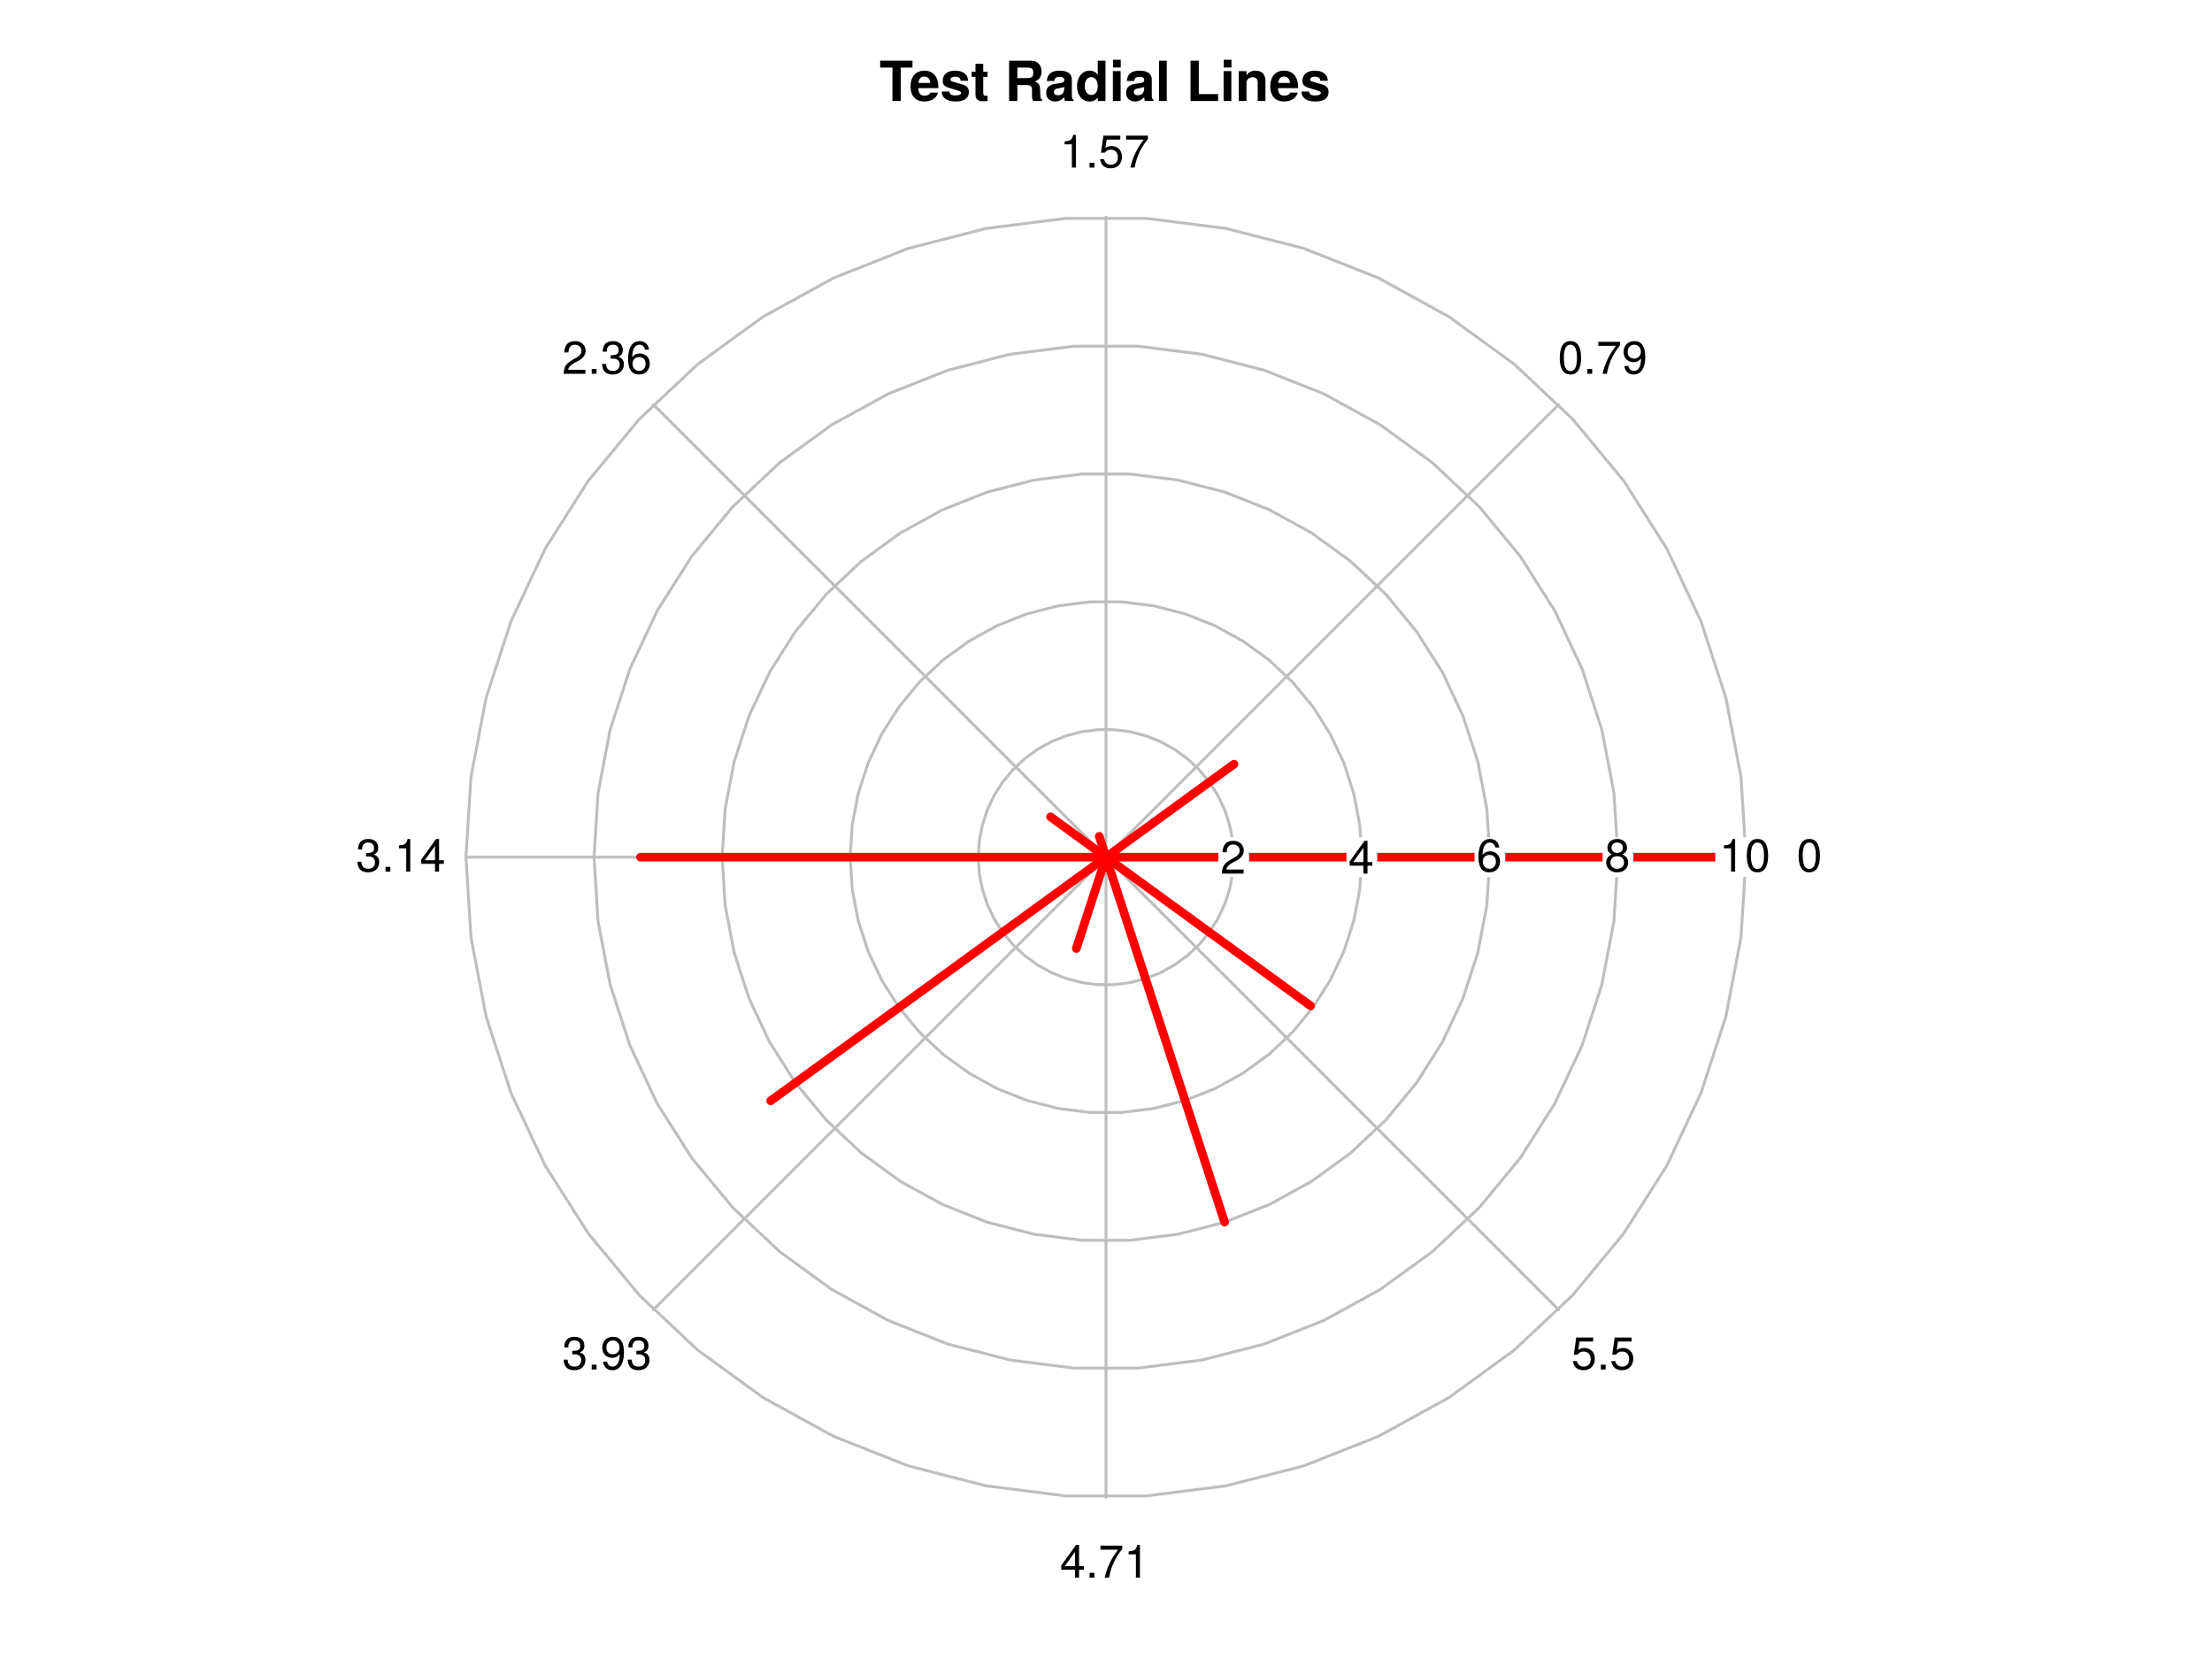 <?xml version="1.0" encoding="UTF-8"?>
<svg xmlns="http://www.w3.org/2000/svg" xmlns:xlink="http://www.w3.org/1999/xlink" width="576pt" height="432pt" viewBox="0 0 576 432" version="1.1">
<defs>
<g>
<symbol overflow="visible" id="glyph0-0">
<path style="stroke:none;" d=""/>
</symbol>
<symbol overflow="visible" id="glyph0-1">
<path style="stroke:none;" d="M 8.609 -8.703 L 8.609 -10.5 L 0.203 -10.5 L 0.203 -8.703 L 3.391 -8.703 L 3.391 0 L 5.547 0 L 5.547 -8.703 Z M 8.609 -8.703 "/>
</symbol>
<symbol overflow="visible" id="glyph0-2">
<path style="stroke:none;" d="M 7.562 -3.594 C 7.562 -6.281 6.203 -7.906 3.922 -7.906 C 1.688 -7.906 0.312 -6.391 0.312 -3.781 C 0.312 -1.297 1.672 0.125 3.875 0.125 C 5.625 0.125 7.031 -0.656 7.484 -2.188 L 5.484 -2.188 C 5.312 -1.625 4.688 -1.406 3.953 -1.406 C 3 -1.406 2.391 -1.844 2.328 -3.359 L 7.547 -3.359 Z M 5.453 -4.703 L 2.359 -4.703 C 2.5 -5.781 3 -6.375 3.891 -6.375 C 4.75 -6.375 5.359 -5.812 5.453 -4.703 Z M 5.453 -4.703 "/>
</symbol>
<symbol overflow="visible" id="glyph0-3">
<path style="stroke:none;" d="M 7.484 -2.312 L 7.484 -2.406 C 7.484 -3.297 6.984 -3.969 5.969 -4.266 L 3.422 -5 C 2.859 -5.156 2.703 -5.281 2.703 -5.609 C 2.703 -6.031 3.172 -6.328 3.875 -6.328 C 4.844 -6.328 5.312 -5.984 5.328 -5.266 L 7.281 -5.266 C 7.25 -6.922 5.984 -7.906 3.891 -7.906 C 1.922 -7.906 0.688 -6.922 0.688 -5.312 C 0.688 -4.359 0.953 -3.844 2.391 -3.406 L 4.797 -2.656 C 5.297 -2.5 5.469 -2.328 5.469 -2.125 C 5.469 -1.641 4.906 -1.453 3.969 -1.453 C 3.047 -1.453 2.562 -1.625 2.391 -2.469 L 0.422 -2.469 C 0.469 -0.766 1.734 0.125 4.094 0.125 C 6.281 0.125 7.484 -0.734 7.484 -2.312 Z M 7.484 -2.312 "/>
</symbol>
<symbol overflow="visible" id="glyph0-4">
<path style="stroke:none;" d="M 4.344 0 L 4.344 -1.406 C 4.141 -1.391 4.016 -1.375 3.875 -1.375 C 3.344 -1.375 3.219 -1.531 3.219 -2.219 L 3.219 -6.281 L 4.344 -6.281 L 4.344 -7.625 L 3.219 -7.625 L 3.219 -9.703 L 1.203 -9.703 L 1.203 -7.625 L 0.203 -7.625 L 0.203 -6.281 L 1.203 -6.281 L 1.203 -1.672 C 1.203 -0.453 1.844 0.062 3.172 0.062 C 3.609 0.062 3.969 0.016 4.344 0 Z M 4.344 0 "/>
</symbol>
<symbol overflow="visible" id="glyph0-5">
<path style="stroke:none;" d=""/>
</symbol>
<symbol overflow="visible" id="glyph0-6">
<path style="stroke:none;" d="M 9.75 0 L 9.75 -0.391 C 9.422 -0.578 9.297 -0.797 9.297 -1.25 C 9.234 -4.344 9.172 -4.5 7.844 -5.078 C 9.016 -5.531 9.609 -6.375 9.609 -7.672 C 9.609 -9.297 8.641 -10.5 6.781 -10.5 L 1.156 -10.5 L 1.156 0 L 3.312 0 L 3.312 -4.156 L 5.797 -4.156 C 6.734 -4.156 7.125 -3.781 7.125 -2.906 L 7.109 -1.797 C 7.109 -0.828 7.156 -0.5 7.438 0 Z M 7.453 -7.359 C 7.453 -6.422 7.141 -5.969 5.922 -5.969 L 3.312 -5.969 L 3.312 -8.703 L 5.922 -8.703 C 7.109 -8.703 7.453 -8.266 7.453 -7.359 Z M 7.453 -7.359 "/>
</symbol>
<symbol overflow="visible" id="glyph0-7">
<path style="stroke:none;" d="M 7.547 0 L 7.547 -0.25 C 7.188 -0.578 7.094 -0.797 7.094 -1.203 L 7.094 -5.516 C 7.094 -7.109 6 -7.906 3.906 -7.906 C 1.797 -7.906 0.703 -7.016 0.578 -5.219 L 2.516 -5.219 C 2.625 -6.016 2.953 -6.281 3.953 -6.281 C 4.719 -6.281 5.109 -6.016 5.109 -5.5 C 5.109 -4.688 4.516 -4.766 3.5 -4.594 L 2.688 -4.453 C 1.156 -4.172 0.406 -3.516 0.406 -2.109 C 0.406 -0.594 1.469 0.125 2.766 0.125 C 3.625 0.125 4.422 -0.25 5.125 -0.984 C 5.125 -0.578 5.172 -0.234 5.359 0 Z M 5.109 -3.328 C 5.109 -2.156 4.531 -1.5 3.516 -1.5 C 2.844 -1.5 2.422 -1.75 2.422 -2.328 C 2.422 -2.922 2.734 -3.141 3.578 -3.297 L 4.266 -3.422 C 4.797 -3.531 4.891 -3.562 5.109 -3.672 Z M 5.109 -3.328 "/>
</symbol>
<symbol overflow="visible" id="glyph0-8">
<path style="stroke:none;" d="M 7.844 0 L 7.844 -10.5 L 5.828 -10.5 L 5.828 -6.766 C 5.328 -7.547 4.656 -7.906 3.688 -7.906 C 1.828 -7.906 0.422 -6.219 0.422 -3.875 C 0.422 -1.672 1.625 0.125 3.688 0.125 C 4.656 0.125 5.328 -0.234 5.828 -0.891 L 5.828 0 Z M 5.828 -3.844 C 5.828 -2.438 5.141 -1.562 4.141 -1.562 C 3.125 -1.562 2.438 -2.453 2.438 -3.875 C 2.438 -5.312 3.125 -6.219 4.141 -6.219 C 5.156 -6.219 5.828 -5.328 5.828 -3.844 Z M 5.828 -3.844 "/>
</symbol>
<symbol overflow="visible" id="glyph0-9">
<path style="stroke:none;" d="M 2.984 0 L 2.984 -7.781 L 0.969 -7.781 L 0.969 0 Z M 3.016 -8.719 L 3.016 -10.734 L 1 -10.734 L 1 -8.719 Z M 3.016 -8.719 "/>
</symbol>
<symbol overflow="visible" id="glyph0-10">
<path style="stroke:none;" d="M 2.984 0 L 2.984 -10.5 L 0.969 -10.5 L 0.969 0 Z M 2.984 0 "/>
</symbol>
<symbol overflow="visible" id="glyph0-11">
<path style="stroke:none;" d="M 8.344 0 L 8.344 -1.797 L 3.312 -1.797 L 3.312 -10.5 L 1.156 -10.5 L 1.156 0 Z M 8.344 0 "/>
</symbol>
<symbol overflow="visible" id="glyph0-12">
<path style="stroke:none;" d="M 7.859 0 L 7.859 -5.219 C 7.859 -6.922 6.922 -7.906 5.266 -7.906 C 4.203 -7.906 3.5 -7.516 2.922 -6.656 L 2.922 -7.781 L 0.906 -7.781 L 0.906 0 L 2.922 0 L 2.922 -4.672 C 2.922 -5.594 3.578 -6.188 4.547 -6.188 C 5.422 -6.188 5.844 -5.719 5.844 -4.797 L 5.844 0 Z M 7.859 0 "/>
</symbol>
<symbol overflow="visible" id="glyph1-0">
<path style="stroke:none;" d=""/>
</symbol>
<symbol overflow="visible" id="glyph1-1">
<path style="stroke:none;" d="M 6.078 -4.094 C 6.078 -7.047 5.141 -8.516 3.297 -8.516 C 1.469 -8.516 0.516 -7.016 0.516 -4.156 C 0.516 -1.297 1.469 0.188 3.297 0.188 C 5.094 0.188 6.078 -1.297 6.078 -4.094 Z M 5 -4.188 C 5 -1.781 4.453 -0.703 3.281 -0.703 C 2.156 -0.703 1.594 -1.828 1.594 -4.156 C 1.594 -6.484 2.156 -7.578 3.297 -7.578 C 4.438 -7.578 5 -6.469 5 -4.188 Z M 5 -4.188 "/>
</symbol>
<symbol overflow="visible" id="glyph1-2">
<path style="stroke:none;" d="M 2.297 0 L 2.297 -1.25 L 1.047 -1.25 L 1.047 0 Z M 2.297 0 "/>
</symbol>
<symbol overflow="visible" id="glyph1-3">
<path style="stroke:none;" d="M 6.234 -7.438 L 6.234 -8.328 L 0.547 -8.328 L 0.547 -7.281 L 5.141 -7.281 C 3.453 -5.141 2.25 -2.656 1.656 0 L 2.781 0 C 3.25 -2.75 4.453 -5.312 6.234 -7.438 Z M 6.234 -7.438 "/>
</symbol>
<symbol overflow="visible" id="glyph1-4">
<path style="stroke:none;" d="M 6.109 -4.453 C 6.109 -7.109 5.188 -8.516 3.234 -8.516 C 1.625 -8.516 0.453 -7.359 0.453 -5.688 C 0.453 -4.109 1.531 -3.031 3.078 -3.031 C 3.875 -3.031 4.469 -3.328 5.016 -3.984 C 5 -1.906 4.328 -0.75 3.125 -0.75 C 2.375 -0.75 1.859 -1.219 1.688 -2.047 L 0.641 -2.047 C 0.844 -0.641 1.75 0.188 3.047 0.188 C 5.047 0.188 6.109 -1.516 6.109 -4.453 Z M 4.953 -5.719 C 4.953 -4.672 4.219 -3.969 3.188 -3.969 C 2.172 -3.969 1.531 -4.625 1.531 -5.766 C 1.531 -6.859 2.25 -7.578 3.234 -7.578 C 4.219 -7.578 4.953 -6.812 4.953 -5.719 Z M 4.953 -5.719 "/>
</symbol>
<symbol overflow="visible" id="glyph1-5">
<path style="stroke:none;" d="M 4.156 0 L 4.156 -8.516 L 3.469 -8.516 C 3.094 -7.203 2.859 -7.016 1.219 -6.812 L 1.219 -6.062 L 3.109 -6.062 L 3.109 0 Z M 4.156 0 "/>
</symbol>
<symbol overflow="visible" id="glyph1-6">
<path style="stroke:none;" d="M 6.156 -2.812 C 6.156 -4.5 5.047 -5.609 3.406 -5.609 C 2.812 -5.609 2.328 -5.453 1.844 -5.094 L 2.172 -7.281 L 5.719 -7.281 L 5.719 -8.328 L 1.312 -8.328 L 0.688 -3.875 L 1.656 -3.875 C 2.141 -4.469 2.562 -4.672 3.219 -4.672 C 4.359 -4.672 5.078 -3.938 5.078 -2.672 C 5.078 -1.453 4.375 -0.75 3.219 -0.75 C 2.297 -0.75 1.734 -1.219 1.469 -2.188 L 0.422 -2.188 C 0.766 -0.484 1.734 0.188 3.234 0.188 C 4.953 0.188 6.156 -1.016 6.156 -2.812 Z M 6.156 -2.812 "/>
</symbol>
<symbol overflow="visible" id="glyph1-7">
<path style="stroke:none;" d="M 6.125 -6.016 C 6.125 -7.453 5.016 -8.516 3.406 -8.516 C 1.672 -8.516 0.656 -7.625 0.594 -5.562 L 1.656 -5.562 C 1.734 -6.984 2.328 -7.578 3.375 -7.578 C 4.328 -7.578 5.047 -6.906 5.047 -5.984 C 5.047 -5.312 4.656 -4.734 3.906 -4.312 L 2.797 -3.688 C 1.016 -2.672 0.5 -1.875 0.406 0 L 6.078 0 L 6.078 -1.047 L 1.594 -1.047 C 1.703 -1.734 2.094 -2.188 3.125 -2.797 L 4.328 -3.438 C 5.516 -4.078 6.125 -4.969 6.125 -6.016 Z M 6.125 -6.016 "/>
</symbol>
<symbol overflow="visible" id="glyph1-8">
<path style="stroke:none;" d="M 6.078 -2.469 C 6.078 -3.5 5.656 -4.109 4.625 -4.453 C 5.422 -4.766 5.812 -5.312 5.812 -6.172 C 5.812 -7.625 4.844 -8.516 3.234 -8.516 C 1.516 -8.516 0.594 -7.578 0.562 -5.766 L 1.625 -5.766 C 1.641 -7.016 2.156 -7.578 3.234 -7.578 C 4.172 -7.578 4.734 -7.031 4.734 -6.125 C 4.734 -5.219 4.344 -4.844 2.656 -4.844 L 2.656 -3.953 L 3.234 -3.953 C 4.391 -3.953 4.984 -3.406 4.984 -2.453 C 4.984 -1.391 4.328 -0.75 3.234 -0.75 C 2.078 -0.75 1.516 -1.328 1.438 -2.562 L 0.391 -2.562 C 0.516 -0.672 1.453 0.188 3.188 0.188 C 4.938 0.188 6.078 -0.859 6.078 -2.469 Z M 6.078 -2.469 "/>
</symbol>
<symbol overflow="visible" id="glyph1-9">
<path style="stroke:none;" d="M 6.156 -2.641 C 6.156 -4.219 5.078 -5.297 3.547 -5.297 C 2.719 -5.297 2.047 -4.969 1.594 -4.344 C 1.609 -6.422 2.281 -7.578 3.484 -7.578 C 4.234 -7.578 4.75 -7.109 4.922 -6.281 L 5.969 -6.281 C 5.766 -7.688 4.859 -8.516 3.562 -8.516 C 1.578 -8.516 0.516 -6.844 0.516 -3.875 C 0.516 -1.219 1.422 0.188 3.375 0.188 C 4.984 0.188 6.156 -0.969 6.156 -2.641 Z M 5.078 -2.562 C 5.078 -1.484 4.359 -0.75 3.391 -0.75 C 2.406 -0.75 1.656 -1.531 1.656 -2.609 C 1.656 -3.672 2.375 -4.359 3.422 -4.359 C 4.438 -4.359 5.078 -3.703 5.078 -2.562 Z M 5.078 -2.562 "/>
</symbol>
<symbol overflow="visible" id="glyph1-10">
<path style="stroke:none;" d="M 6.234 -2.047 L 6.234 -2.984 L 4.984 -2.984 L 4.984 -8.516 L 4.203 -8.516 L 0.344 -3.156 L 0.344 -2.047 L 3.922 -2.047 L 3.922 0 L 4.984 0 L 4.984 -2.047 Z M 3.922 -2.984 L 1.266 -2.984 L 3.922 -6.703 Z M 3.922 -2.984 "/>
</symbol>
<symbol overflow="visible" id="glyph1-11">
<path style="stroke:none;" d="M 6.156 -2.406 C 6.156 -3.344 5.672 -4.016 4.688 -4.469 C 5.562 -5 5.859 -5.438 5.859 -6.234 C 5.859 -7.578 4.812 -8.516 3.297 -8.516 C 1.797 -8.516 0.75 -7.578 0.75 -6.234 C 0.75 -5.453 1.031 -5.016 1.891 -4.469 C 0.922 -4.016 0.438 -3.344 0.438 -2.406 C 0.438 -0.859 1.625 0.188 3.297 0.188 C 4.984 0.188 6.156 -0.859 6.156 -2.406 Z M 4.781 -6.219 C 4.781 -5.422 4.188 -4.891 3.297 -4.891 C 2.406 -4.891 1.828 -5.422 1.828 -6.234 C 1.828 -7.047 2.406 -7.578 3.297 -7.578 C 4.203 -7.578 4.781 -7.047 4.781 -6.219 Z M 5.078 -2.391 C 5.078 -1.375 4.359 -0.75 3.281 -0.75 C 2.25 -0.75 1.531 -1.391 1.531 -2.391 C 1.531 -3.391 2.25 -4.016 3.297 -4.016 C 4.359 -4.016 5.078 -3.391 5.078 -2.391 Z M 5.078 -2.391 "/>
</symbol>
</g>
</defs>
<g id="surface2">
<rect x="0" y="0" width="576" height="432" style="fill:rgb(100%,100%,100%);fill-opacity:1;stroke:none;"/>
<g style="fill:rgb(0%,0%,0%);fill-opacity:1;">
  <use xlink:href="#glyph0-1" x="229" y="26.301"/>
  <use xlink:href="#glyph0-2" x="236.793" y="26.301"/>
  <use xlink:href="#glyph0-3" x="244.803" y="26.301"/>
  <use xlink:href="#glyph0-4" x="252.812" y="26.301"/>
  <use xlink:href="#glyph0-5" x="257.609" y="26.301"/>
  <use xlink:href="#glyph0-6" x="261.614" y="26.301"/>
  <use xlink:href="#glyph0-7" x="272.016" y="26.301"/>
  <use xlink:href="#glyph0-8" x="280.025" y="26.301"/>
  <use xlink:href="#glyph0-9" x="288.827" y="26.301"/>
  <use xlink:href="#glyph0-7" x="292.832" y="26.301"/>
  <use xlink:href="#glyph0-10" x="300.842" y="26.301"/>
  <use xlink:href="#glyph0-5" x="304.847" y="26.301"/>
  <use xlink:href="#glyph0-11" x="308.852" y="26.301"/>
  <use xlink:href="#glyph0-9" x="317.653" y="26.301"/>
  <use xlink:href="#glyph0-12" x="321.658" y="26.301"/>
  <use xlink:href="#glyph0-2" x="330.46" y="26.301"/>
  <use xlink:href="#glyph0-3" x="338.47" y="26.301"/>
</g>
<path style="fill:none;stroke-width:0.75;stroke-linecap:round;stroke-linejoin:round;stroke:rgb(74.51%,74.51%,74.51%);stroke-opacity:1;stroke-miterlimit:10;" d="M 454.668 223.199 L 453.352 202.312 L 449.43 181.75 L 442.961 161.848 L 434.051 142.906 L 422.836 125.234 L 409.496 109.109 L 394.238 94.781 L 377.305 82.48 L 358.965 72.395 L 339.504 64.691 L 319.23 59.484 L 298.465 56.863 L 277.535 56.863 L 256.77 59.484 L 236.496 64.691 L 217.035 72.395 L 198.695 82.48 L 181.762 94.781 L 166.504 109.109 L 153.164 125.234 L 141.949 142.906 L 133.039 161.848 L 126.57 181.75 L 122.648 202.312 L 121.332 223.199 L 122.648 244.09 L 126.57 264.648 L 133.039 284.555 L 141.949 303.492 L 153.164 321.164 L 166.504 337.293 L 181.762 351.617 L 198.695 363.922 L 217.035 374.004 L 236.496 381.711 L 256.77 386.914 L 277.535 389.539 L 298.465 389.539 L 319.23 386.914 L 339.504 381.711 L 358.965 374.004 L 377.305 363.922 L 394.238 351.617 L 409.496 337.293 L 422.836 321.164 L 434.051 303.492 L 442.961 284.555 L 449.43 264.648 L 453.352 244.09 L 454.668 223.199 "/>
<path style="fill:none;stroke-width:0.75;stroke-linecap:round;stroke-linejoin:round;stroke:rgb(74.51%,74.51%,74.51%);stroke-opacity:1;stroke-miterlimit:10;" d="M 421.316 223.199 L 420.262 206.492 L 417.125 190.047 L 411.953 174.125 L 404.824 158.977 L 395.855 144.84 L 385.184 131.941 L 372.977 120.48 L 359.434 110.637 L 344.762 102.574 L 329.195 96.41 L 312.98 92.246 L 296.371 90.148 L 279.629 90.148 L 263.02 92.246 L 246.805 96.41 L 231.238 102.574 L 216.566 110.637 L 203.023 120.48 L 190.816 131.941 L 180.145 144.84 L 171.176 158.977 L 164.047 174.125 L 158.875 190.047 L 155.738 206.492 L 154.684 223.199 L 155.738 239.91 L 158.875 256.355 L 164.047 272.277 L 171.176 287.426 L 180.145 301.559 L 190.816 314.461 L 203.023 325.922 L 216.566 335.762 L 231.238 343.828 L 246.805 349.988 L 263.02 354.152 L 279.629 356.25 L 296.371 356.25 L 312.98 354.152 L 329.195 349.988 L 344.762 343.828 L 359.434 335.762 L 372.977 325.922 L 385.184 314.461 L 395.855 301.559 L 404.824 287.426 L 411.953 272.277 L 417.125 256.355 L 420.262 239.91 L 421.316 223.199 "/>
<path style="fill:none;stroke-width:0.75;stroke-linecap:round;stroke-linejoin:round;stroke:rgb(74.51%,74.51%,74.51%);stroke-opacity:1;stroke-miterlimit:10;" d="M 387.961 223.199 L 387.176 210.672 L 384.82 198.34 L 380.941 186.402 L 375.598 175.043 L 368.871 164.441 L 360.871 154.77 L 351.719 146.176 L 341.562 138.797 L 330.562 132.75 L 318.891 128.129 L 306.73 125.008 L 294.277 123.434 L 281.723 123.434 L 269.27 125.008 L 257.109 128.129 L 245.438 132.75 L 234.438 138.797 L 224.281 146.176 L 215.129 154.77 L 207.129 164.441 L 200.402 175.043 L 195.059 186.402 L 191.18 198.34 L 188.824 210.672 L 188.039 223.199 L 188.824 235.73 L 191.18 248.059 L 195.059 260 L 200.402 271.359 L 207.129 281.957 L 215.129 291.629 L 224.281 300.223 L 234.438 307.602 L 245.438 313.648 L 257.109 318.27 L 269.27 321.391 L 281.723 322.965 L 294.277 322.965 L 306.73 321.391 L 318.891 318.27 L 330.562 313.648 L 341.562 307.602 L 351.719 300.223 L 360.871 291.629 L 368.871 281.957 L 375.598 271.359 L 380.941 260 L 384.82 248.059 L 387.176 235.73 L 387.961 223.199 "/>
<path style="fill:none;stroke-width:0.75;stroke-linecap:round;stroke-linejoin:round;stroke:rgb(74.51%,74.51%,74.51%);stroke-opacity:1;stroke-miterlimit:10;" d="M 354.609 223.199 L 354.086 214.852 L 352.52 206.633 L 349.934 198.68 L 346.371 191.109 L 341.891 184.047 L 336.559 177.602 L 330.461 171.875 L 323.691 166.957 L 316.363 162.93 L 308.582 159.848 L 300.48 157.77 L 292.184 156.719 L 283.816 156.719 L 275.52 157.77 L 267.418 159.848 L 259.637 162.93 L 252.309 166.957 L 245.539 171.875 L 239.441 177.602 L 234.109 184.047 L 229.629 191.109 L 226.066 198.68 L 223.48 206.633 L 221.914 214.852 L 221.391 223.199 L 221.914 231.547 L 223.48 239.766 L 226.066 247.723 L 229.629 255.289 L 234.109 262.352 L 239.441 268.797 L 245.539 274.523 L 252.309 279.441 L 259.637 283.473 L 267.418 286.551 L 275.52 288.633 L 283.816 289.68 L 292.184 289.68 L 300.48 288.633 L 308.582 286.551 L 316.363 283.473 L 323.691 279.441 L 330.461 274.523 L 336.559 268.797 L 341.891 262.352 L 346.371 255.289 L 349.934 247.723 L 352.52 239.766 L 354.086 231.547 L 354.609 223.199 "/>
<path style="fill:none;stroke-width:0.75;stroke-linecap:round;stroke-linejoin:round;stroke:rgb(74.51%,74.51%,74.51%);stroke-opacity:1;stroke-miterlimit:10;" d="M 321.258 223.199 L 320.996 219.031 L 320.215 214.93 L 318.922 210.957 L 317.145 207.176 L 314.906 203.652 L 312.246 200.434 L 309.199 197.574 L 305.82 195.117 L 302.16 193.105 L 298.277 191.57 L 294.23 190.531 L 290.09 190.008 L 285.91 190.008 L 281.77 190.531 L 277.723 191.57 L 273.84 193.105 L 270.18 195.117 L 266.801 197.574 L 263.754 200.434 L 261.094 203.652 L 258.855 207.176 L 257.078 210.957 L 255.785 214.93 L 255.004 219.031 L 254.742 223.199 L 255.004 227.367 L 255.785 231.473 L 257.078 235.445 L 258.855 239.223 L 261.094 242.75 L 263.754 245.969 L 266.801 248.828 L 270.18 251.281 L 273.84 253.293 L 277.723 254.832 L 281.77 255.871 L 285.91 256.395 L 290.09 256.395 L 294.23 255.871 L 298.277 254.832 L 302.16 253.293 L 305.82 251.281 L 309.199 248.828 L 312.246 245.969 L 314.906 242.75 L 317.145 239.223 L 318.922 235.445 L 320.215 231.473 L 320.996 227.367 L 321.258 223.199 "/>
<path style="fill:none;stroke-width:0.75;stroke-linecap:round;stroke-linejoin:round;stroke:rgb(74.51%,74.51%,74.51%);stroke-opacity:1;stroke-miterlimit:10;" d="M 288 223.199 L 454.668 223.199 "/>
<path style="fill:none;stroke-width:0.75;stroke-linecap:round;stroke-linejoin:round;stroke:rgb(74.51%,74.51%,74.51%);stroke-opacity:1;stroke-miterlimit:10;" d="M 288 223.199 L 405.852 105.348 "/>
<path style="fill:none;stroke-width:0.75;stroke-linecap:round;stroke-linejoin:round;stroke:rgb(74.51%,74.51%,74.51%);stroke-opacity:1;stroke-miterlimit:10;" d="M 288 223.199 L 288 56.535 "/>
<path style="fill:none;stroke-width:0.75;stroke-linecap:round;stroke-linejoin:round;stroke:rgb(74.51%,74.51%,74.51%);stroke-opacity:1;stroke-miterlimit:10;" d="M 288 223.199 L 170.148 105.348 "/>
<path style="fill:none;stroke-width:0.75;stroke-linecap:round;stroke-linejoin:round;stroke:rgb(74.51%,74.51%,74.51%);stroke-opacity:1;stroke-miterlimit:10;" d="M 288 223.199 L 121.332 223.199 "/>
<path style="fill:none;stroke-width:0.75;stroke-linecap:round;stroke-linejoin:round;stroke:rgb(74.51%,74.51%,74.51%);stroke-opacity:1;stroke-miterlimit:10;" d="M 288 223.199 L 170.148 341.051 "/>
<path style="fill:none;stroke-width:0.75;stroke-linecap:round;stroke-linejoin:round;stroke:rgb(74.51%,74.51%,74.51%);stroke-opacity:1;stroke-miterlimit:10;" d="M 288 223.199 L 288 389.867 "/>
<path style="fill:none;stroke-width:0.75;stroke-linecap:round;stroke-linejoin:round;stroke:rgb(74.51%,74.51%,74.51%);stroke-opacity:1;stroke-miterlimit:10;" d="M 288 223.199 L 405.852 341.051 "/>
<path style=" stroke:none;fill-rule:nonzero;fill:rgb(100%,100%,100%);fill-opacity:1;" d="M 467.332 226.215 L 475.34 226.215 L 475.34 220.184 L 467.332 220.184 Z M 467.332 226.215 "/>
<path style=" stroke:none;fill-rule:nonzero;fill:rgb(100%,100%,100%);fill-opacity:1;" d="M 403.625 96.578 L 431.648 96.578 L 431.648 90.547 L 403.625 90.547 Z M 403.625 96.578 "/>
<path style=" stroke:none;fill-rule:nonzero;fill:rgb(100%,100%,100%);fill-opacity:1;" d="M 273.988 42.883 L 302.012 42.883 L 302.012 36.852 L 273.988 36.852 Z M 273.988 42.883 "/>
<path style=" stroke:none;fill-rule:nonzero;fill:rgb(100%,100%,100%);fill-opacity:1;" d="M 144.352 96.578 L 172.375 96.578 L 172.375 90.547 L 144.352 90.547 Z M 144.352 96.578 "/>
<path style=" stroke:none;fill-rule:nonzero;fill:rgb(100%,100%,100%);fill-opacity:1;" d="M 90.656 226.215 L 118.68 226.215 L 118.68 220.184 L 90.656 220.184 Z M 90.656 226.215 "/>
<path style=" stroke:none;fill-rule:nonzero;fill:rgb(100%,100%,100%);fill-opacity:1;" d="M 144.352 355.852 L 172.375 355.852 L 172.375 349.82 L 144.352 349.82 Z M 144.352 355.852 "/>
<path style=" stroke:none;fill-rule:nonzero;fill:rgb(100%,100%,100%);fill-opacity:1;" d="M 273.988 409.551 L 302.012 409.551 L 302.012 403.52 L 273.988 403.52 Z M 273.988 409.551 "/>
<path style=" stroke:none;fill-rule:nonzero;fill:rgb(100%,100%,100%);fill-opacity:1;" d="M 407.629 355.852 L 427.645 355.852 L 427.645 349.82 L 407.629 349.82 Z M 407.629 355.852 "/>
<g style="fill:rgb(0%,0%,0%);fill-opacity:1;">
  <use xlink:href="#glyph1-1" x="467.832" y="226.976"/>
</g>
<g style="fill:rgb(0%,0%,0%);fill-opacity:1;">
  <use xlink:href="#glyph1-1" x="405.637" y="97.339"/>
  <use xlink:href="#glyph1-2" x="412.309" y="97.339"/>
  <use xlink:href="#glyph1-3" x="415.645" y="97.339"/>
  <use xlink:href="#glyph1-4" x="422.316" y="97.339"/>
</g>
<g style="fill:rgb(0%,0%,0%);fill-opacity:1;">
  <use xlink:href="#glyph1-5" x="276" y="43.644"/>
  <use xlink:href="#glyph1-2" x="282.672" y="43.644"/>
  <use xlink:href="#glyph1-6" x="286.008" y="43.644"/>
  <use xlink:href="#glyph1-3" x="292.68" y="43.644"/>
</g>
<g style="fill:rgb(0%,0%,0%);fill-opacity:1;">
  <use xlink:href="#glyph1-7" x="146.363" y="97.339"/>
  <use xlink:href="#glyph1-2" x="153.035" y="97.339"/>
  <use xlink:href="#glyph1-8" x="156.371" y="97.339"/>
  <use xlink:href="#glyph1-9" x="163.043" y="97.339"/>
</g>
<g style="fill:rgb(0%,0%,0%);fill-opacity:1;">
  <use xlink:href="#glyph1-8" x="92.668" y="226.976"/>
  <use xlink:href="#glyph1-2" x="99.34" y="226.976"/>
  <use xlink:href="#glyph1-5" x="102.676" y="226.976"/>
  <use xlink:href="#glyph1-10" x="109.348" y="226.976"/>
</g>
<g style="fill:rgb(0%,0%,0%);fill-opacity:1;">
  <use xlink:href="#glyph1-8" x="146.363" y="356.612"/>
  <use xlink:href="#glyph1-2" x="153.035" y="356.612"/>
  <use xlink:href="#glyph1-4" x="156.371" y="356.612"/>
  <use xlink:href="#glyph1-8" x="163.043" y="356.612"/>
</g>
<g style="fill:rgb(0%,0%,0%);fill-opacity:1;">
  <use xlink:href="#glyph1-10" x="276" y="410.812"/>
  <use xlink:href="#glyph1-2" x="282.672" y="410.812"/>
  <use xlink:href="#glyph1-3" x="286.008" y="410.812"/>
  <use xlink:href="#glyph1-5" x="292.68" y="410.812"/>
</g>
<g style="fill:rgb(0%,0%,0%);fill-opacity:1;">
  <use xlink:href="#glyph1-6" x="409.137" y="356.612"/>
  <use xlink:href="#glyph1-2" x="415.809" y="356.612"/>
  <use xlink:href="#glyph1-6" x="419.145" y="356.612"/>
</g>
<path style="fill:none;stroke-width:2.25;stroke-linecap:round;stroke-linejoin:round;stroke:rgb(100%,0%,0%);stroke-opacity:1;stroke-miterlimit:10;" d="M 288 223.199 L 448.738 223.199 "/>
<path style="fill:none;stroke-width:2.25;stroke-linecap:round;stroke-linejoin:round;stroke:rgb(100%,0%,0%);stroke-opacity:1;stroke-miterlimit:10;" d="M 288 223.199 L 321.324 198.988 "/>
<path style="fill:none;stroke-width:2.25;stroke-linecap:round;stroke-linejoin:round;stroke:rgb(100%,0%,0%);stroke-opacity:1;stroke-miterlimit:10;" d="M 288 223.199 L 288 223.199 "/>
<path style="fill:none;stroke-width:2.25;stroke-linecap:round;stroke-linejoin:round;stroke:rgb(100%,0%,0%);stroke-opacity:1;stroke-miterlimit:10;" d="M 288 223.199 L 286.238 217.781 "/>
<path style="fill:none;stroke-width:2.25;stroke-linecap:round;stroke-linejoin:round;stroke:rgb(100%,0%,0%);stroke-opacity:1;stroke-miterlimit:10;" d="M 288 223.199 L 273.562 212.711 "/>
<path style="fill:none;stroke-width:2.25;stroke-linecap:round;stroke-linejoin:round;stroke:rgb(100%,0%,0%);stroke-opacity:1;stroke-miterlimit:10;" d="M 288 223.199 L 166.777 223.199 "/>
<path style="fill:none;stroke-width:2.25;stroke-linecap:round;stroke-linejoin:round;stroke:rgb(100%,0%,0%);stroke-opacity:1;stroke-miterlimit:10;" d="M 288 223.199 L 200.676 286.645 "/>
<path style="fill:none;stroke-width:2.25;stroke-linecap:round;stroke-linejoin:round;stroke:rgb(100%,0%,0%);stroke-opacity:1;stroke-miterlimit:10;" d="M 288 223.199 L 280.27 246.992 "/>
<path style="fill:none;stroke-width:2.25;stroke-linecap:round;stroke-linejoin:round;stroke:rgb(100%,0%,0%);stroke-opacity:1;stroke-miterlimit:10;" d="M 288 223.199 L 318.879 318.23 "/>
<path style="fill:none;stroke-width:2.25;stroke-linecap:round;stroke-linejoin:round;stroke:rgb(100%,0%,0%);stroke-opacity:1;stroke-miterlimit:10;" d="M 288 223.199 L 341.277 261.91 "/>
<path style=" stroke:none;fill-rule:nonzero;fill:rgb(100%,100%,100%);fill-opacity:1;" d="M 317.254 228.371 L 325.262 228.371 L 325.262 218.031 L 317.254 218.031 Z M 317.254 228.371 "/>
<path style=" stroke:none;fill-rule:nonzero;fill:rgb(100%,100%,100%);fill-opacity:1;" d="M 350.609 228.371 L 358.617 228.371 L 358.617 218.031 L 350.609 218.031 Z M 350.609 228.371 "/>
<path style=" stroke:none;fill-rule:nonzero;fill:rgb(100%,100%,100%);fill-opacity:1;" d="M 383.961 228.371 L 391.969 228.371 L 391.969 218.031 L 383.961 218.031 Z M 383.961 228.371 "/>
<path style=" stroke:none;fill-rule:nonzero;fill:rgb(100%,100%,100%);fill-opacity:1;" d="M 417.312 228.371 L 425.32 228.371 L 425.32 218.031 L 417.312 218.031 Z M 417.312 228.371 "/>
<path style=" stroke:none;fill-rule:nonzero;fill:rgb(100%,100%,100%);fill-opacity:1;" d="M 446.66 228.371 L 462.672 228.371 L 462.672 218.031 L 446.66 218.031 Z M 446.66 228.371 "/>
<g style="fill:rgb(0%,0%,0%);fill-opacity:1;">
  <use xlink:href="#glyph1-7" x="317.758" y="227.476"/>
</g>
<g style="fill:rgb(0%,0%,0%);fill-opacity:1;">
  <use xlink:href="#glyph1-10" x="351.109" y="227.476"/>
</g>
<g style="fill:rgb(0%,0%,0%);fill-opacity:1;">
  <use xlink:href="#glyph1-9" x="384.461" y="226.976"/>
</g>
<g style="fill:rgb(0%,0%,0%);fill-opacity:1;">
  <use xlink:href="#glyph1-11" x="417.816" y="226.976"/>
</g>
<g style="fill:rgb(0%,0%,0%);fill-opacity:1;">
  <use xlink:href="#glyph1-5" x="447.668" y="226.976"/>
  <use xlink:href="#glyph1-1" x="454.34" y="226.976"/>
</g>
</g>
</svg>

